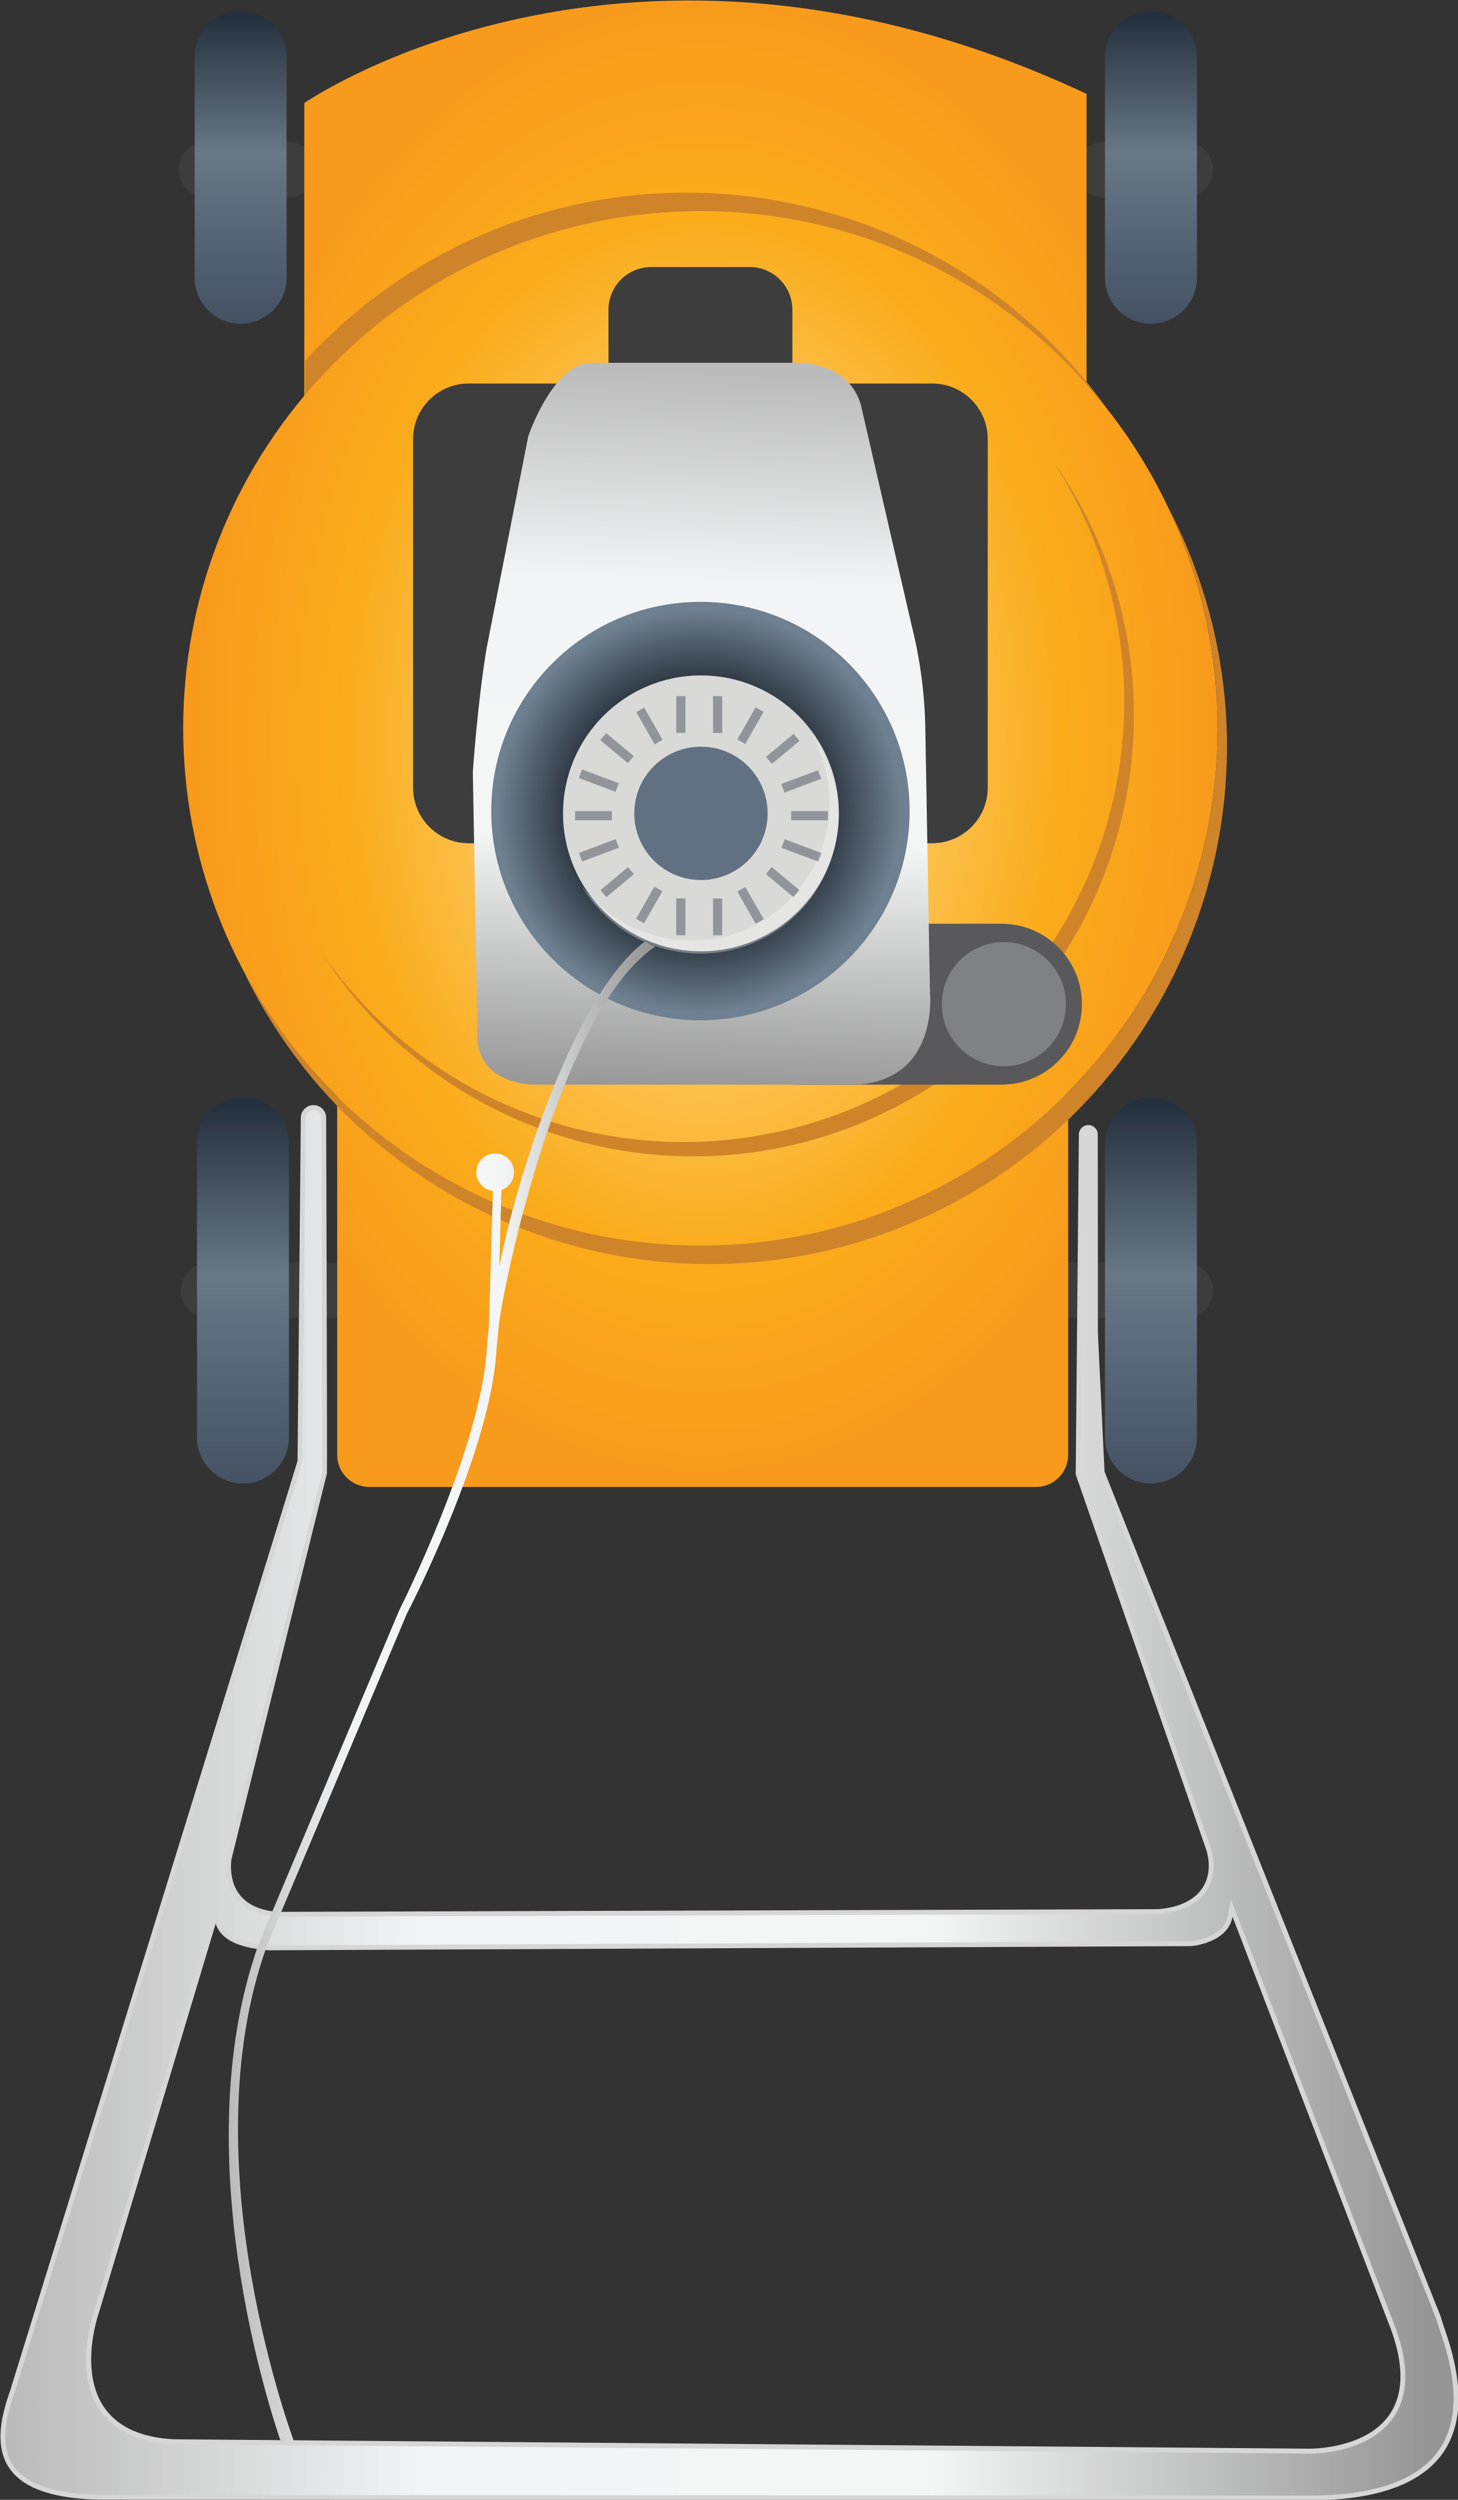 <?xml version="1.0" encoding="utf-8"?>
<!-- Generator: Adobe Illustrator 24.2.3, SVG Export Plug-In . SVG Version: 6.00 Build 0)  -->
<svg version="1.1" id="Layer_1" xmlns="http://www.w3.org/2000/svg" xmlns:xlink="http://www.w3.org/1999/xlink" x="0px" y="0px"
	 viewBox="0 0 300 514.29" style="enable-background:new 0 0 300 514.29;" xml:space="preserve">
<rect x="0" y="0" width="300" height="514.29" fill="#333333" stroke="none"/>
<style type="text/css">
	.st0{fill:#3D3D3D;}
	.st1{fill:url(#Rectangle_20455_1_);}
	.st2{fill:url(#Rectangle_20457_1_);}
	.st3{fill:url(#Rectangle_20459_1_);}
	.st4{fill:url(#Rectangle_20461_1_);}
	.st5{fill:url(#Path_3931_1_);}
	.st6{fill:#CF8429;}
	.st7{fill:#59595C;}
	.st8{fill:#808182;}
	.st9{fill:url(#Path_3936_1_);}
	.st10{fill:url(#Ellipse_305_1_);}
	.st11{fill:#D9D9D8;}
	.st12{fill:#617181;}
	.st13{opacity:0.32;fill:#FFFFFF;enable-background:new    ;}
	.st14{opacity:0.41;}
	.st15{fill:#2A333E;}
	.st16{fill:url(#SVGID_1_);}
	.st17{fill:#D5D6D5;}
	.st18{fill:url(#Union_17_1_);}
	.st19{fill:url(#Path_3669_1_);stroke:#B4B4B5;stroke-width:0.2;stroke-linejoin:round;}
	.st20{fill:#474C4E;}
	.st21{fill:url(#SVGID_2_);}
	.st22{fill:#B1C3B4;}
	.st23{fill:url(#SVGID_3_);}
	.st24{opacity:0.28;fill:url(#Path_3650_2_);enable-background:new    ;}
	.st25{fill:url(#Path_3648_1_);stroke:#B4B4B5;stroke-width:0.2;}
	.st26{fill:url(#Ellipse_180_1_);stroke:#686969;stroke-width:0.2;stroke-miterlimit:10;}
	.st27{fill:url(#Ellipse_187_1_);stroke:#686969;stroke-width:0.2;stroke-miterlimit:10;}
	.st28{fill:url(#Ellipse_188_1_);stroke:#686969;stroke-width:0.2;stroke-miterlimit:10;}
	.st29{fill:url(#Ellipse_189_1_);stroke:#686969;stroke-width:0.2;stroke-miterlimit:10;}
	.st30{fill:url(#Ellipse_180-2_2_);stroke:#686969;stroke-width:0.2;stroke-miterlimit:10;}
	.st31{fill:url(#Ellipse_187-2_2_);stroke:#686969;stroke-width:0.2;stroke-miterlimit:10;}
	.st32{fill:url(#Ellipse_188-2_2_);stroke:#686969;stroke-width:0.2;stroke-miterlimit:10;}
	.st33{fill:url(#Ellipse_189-2_2_);stroke:#686969;stroke-width:0.2;stroke-miterlimit:10;}
	.st34{fill:url(#SVGID_4_);}
	.st35{fill:url(#SVGID_5_);}
	.st36{fill:#C6C6C6;}
	.st37{fill:url(#Rectangle_20485_1_);stroke:#BFBEBE;}
	.st38{fill:url(#Rectangle_20486_1_);}
	.st39{fill:#AEAEAF;}
	.st40{fill:url(#Rectangle_20488_1_);}
	.st41{fill:#34383B;}
	.st42{clip-path:url(#SVGID_7_);}
	.st43{fill:#DAD8D8;}
	.st44{fill:#9C9C9C;}
	.st45{fill:#EBEAEA;stroke:#A4A4A4;stroke-miterlimit:10;}
	.st46{fill:#3E3935;}
	.st47{fill:#5AB947;}
	.st48{fill:none;stroke:#9C9C9C;stroke-miterlimit:10;stroke-dasharray:5;}
	.st49{clip-path:url(#SVGID_9_);}
	.st50{opacity:0.54;fill:url(#Union_19_1_);stroke:#B4B4B5;stroke-width:0.2;enable-background:new    ;}
	.st51{fill:url(#Rectangle_20514_1_);stroke:#B4B4B5;stroke-width:0.2;}
	.st52{fill:url(#Rectangle_20515_1_);stroke:#B4B4B5;stroke-width:0.2;}
	.st53{fill:url(#Rectangle_20516_1_);stroke:#B4B4B5;stroke-width:0.2;}
	.st54{fill:url(#Rectangle_20517_1_);stroke:#B4B4B5;stroke-width:0.2;}
	.st55{fill:url(#Rectangle_20518_1_);stroke:#B4B4B5;stroke-width:0.2;}
	.st56{fill:url(#Rectangle_20519_1_);stroke:#B4B4B5;stroke-width:0.2;}
	.st57{fill:url(#Path_6043_1_);}
	.st58{opacity:0.5;}
	.st59{fill:#636464;}
	.st60{fill:url(#Path_6046_1_);}
	.st61{fill:url(#Path_6047_1_);}
	.st62{fill:url(#Path_6048_1_);}
	.st63{fill:url(#Path_6051_1_);}
	.st64{fill:url(#Path_6052_1_);}
	.st65{fill:url(#Path_6053_1_);}
	.st66{fill:url(#Path_6056_1_);}
	.st67{fill:url(#Path_6059_1_);}
	.st68{fill:url(#Path_6060_1_);}
	.st69{fill:#558D3F;}
	.st70{fill:url(#Path_6062_1_);}
	.st71{fill:url(#Rectangle_22992_1_);}
	.st72{fill:url(#Path_6063_1_);}
	.st73{fill:url(#Rectangle_22993_1_);}
	.st74{fill:url(#Path_6064_1_);}
	.st75{fill:url(#Path_6065_1_);}
	.st76{fill:#68A744;}
	.st77{opacity:0.27;fill:url(#Path_6067_1_);enable-background:new    ;}
	.st78{fill:url(#Path_6068_1_);}
	.st79{fill:url(#Path_6069_1_);}
	.st80{fill:url(#Path_6070_1_);}
	.st81{fill:#A1CC40;}
	.st82{fill:#CFCFCF;}
	.st83{fill:url(#Rectangle_22995_1_);}
	.st84{fill:url(#Rectangle_22996_1_);}
	.st85{fill:url(#Rectangle_22997_1_);}
	.st86{fill:url(#Rectangle_22998_1_);}
	.st87{opacity:0.3;fill:url(#Path_6072_1_);enable-background:new    ;}
	.st88{fill:url(#Path_6073_1_);}
	.st89{fill:url(#Path_6074_1_);}
	.st90{fill:url(#Rectangle_22999_1_);}
	.st91{fill:url(#Rectangle_23000_1_);}
	.st92{fill:url(#Rectangle_23001_1_);}
	.st93{fill:url(#Rectangle_23002_1_);}
	.st94{fill:url(#Rectangle_23003_1_);}
	.st95{fill:url(#Rectangle_23004_1_);}
	.st96{fill:url(#Rectangle_23005_1_);}
	.st97{fill:url(#Rectangle_23006_1_);}
	.st98{fill:url(#Rectangle_23007_1_);}
	.st99{fill:url(#Rectangle_23008_1_);}
	.st100{fill:url(#Rectangle_23009_1_);}
	.st101{fill:url(#Rectangle_23010_1_);}
	.st102{fill:url(#Rectangle_23011_1_);}
	.st103{fill:url(#Rectangle_23012_1_);}
</style>
<g>
	<g id="Group_4354" transform="translate(615.049 414.945)">
		<path id="Rectangle_20454" class="st0" d="M-578.3-380.03L-578.3-380.03c0-3.13,2.54-5.68,5.68-5.68h17.03
			c3.13,0,5.68,2.54,5.68,5.68l0,0c0,3.13-2.54,5.68-5.68,5.68h-17.03C-575.76-374.36-578.3-376.9-578.3-380.03z"/>
		
			<linearGradient id="Rectangle_20455_1_" gradientUnits="userSpaceOnUse" x1="-1901.054" y1="1378.27" x2="-1902.588" y2="1378.27" gradientTransform="matrix(3.000000e-15 -41.013 -12.063 -1.000000e-15 16060.542 -78379.164)">
			<stop  offset="0" style="stop-color:#25313F"/>
			<stop  offset="0.446" style="stop-color:#687887"/>
			<stop  offset="1" style="stop-color:#445263"/>
		</linearGradient>
		<path id="Rectangle_20455" class="st1" d="M-574.99-357.8v-45.4c0-5.22,4.24-9.46,9.46-9.46h0c5.22,0,9.46,4.23,9.46,9.46v45.4
			c0,5.22-4.24,9.46-9.46,9.46h0C-570.76-348.34-574.99-352.58-574.99-357.8z"/>
	</g>
	<g id="Group_4355" transform="translate(615.049 532.556)">
		<path id="Rectangle_20456" class="st0" d="M-393.84-497.64L-393.84-497.64c0-3.13,2.54-5.68,5.68-5.68h17.03
			c3.13,0,5.68,2.54,5.68,5.68l0,0c0,3.13-2.54,5.68-5.68,5.68h-17.03C-391.3-491.97-393.84-494.51-393.84-497.64z"/>
		
			<linearGradient id="Rectangle_20457_1_" gradientUnits="userSpaceOnUse" x1="-1901.054" y1="1255.032" x2="-1902.588" y2="1255.032" gradientTransform="matrix(3.000000e-15 -41.013 -12.063 -1.000000e-15 14761.22 -78496.781)">
			<stop  offset="0" style="stop-color:#25313F"/>
			<stop  offset="0.446" style="stop-color:#687887"/>
			<stop  offset="1" style="stop-color:#445263"/>
		</linearGradient>
		<path id="Rectangle_20457" class="st2" d="M-387.69-475.41v-45.4c0-5.22,4.24-9.46,9.46-9.46h0c5.22,0,9.46,4.23,9.46,9.46v45.4
			c0,5.22-4.24,9.46-9.46,9.46h0C-383.45-465.95-387.69-470.19-387.69-475.41z"/>
	</g>
	<g id="Group_4356" transform="translate(462.909 529.239)">
		<path id="Rectangle_20458" class="st0" d="M-256.9-263.77L-256.9-263.77c0-3.13,2.54-5.68,5.68-5.68h32.23
			c3.13,0,5.68,2.54,5.68,5.68l0,0c0,3.13-2.54,5.68-5.68,5.68h-32.23C-254.36-258.09-256.9-260.63-256.9-263.77z"/>
		
			<linearGradient id="Rectangle_20459_1_" gradientUnits="userSpaceOnUse" x1="-1710.594" y1="1258.349" x2="-1712.128" y2="1258.349" gradientTransform="matrix(3.000000e-15 -50.663 -12.063 -1.000000e-15 14953.374 -86965.594)">
			<stop  offset="0" style="stop-color:#25313F"/>
			<stop  offset="0.446" style="stop-color:#687887"/>
			<stop  offset="1" style="stop-color:#445263"/>
		</linearGradient>
		<path id="Rectangle_20459" class="st3" d="M-235.55-233.5v-60.54c0-5.22,4.24-9.46,9.46-9.46h0c5.22,0,9.46,4.23,9.46,9.46v60.54
			c0,5.22-4.24,9.46-9.46,9.46h0C-231.31-224.04-235.55-228.27-235.55-233.5z"/>
	</g>
	<g id="Group_4357" transform="translate(462.909 415.246)">
		<path id="Rectangle_20460" class="st0" d="M-425.69-149.77L-425.69-149.77c0-3.13,2.54-5.68,5.68-5.68h32.23
			c3.13,0,5.68,2.54,5.68,5.68l0,0c0,3.13-2.54,5.68-5.68,5.68h-32.23C-423.15-144.1-425.69-146.64-425.69-149.77z"/>
		
			<linearGradient id="Rectangle_20461_1_" gradientUnits="userSpaceOnUse" x1="-1710.594" y1="1377.955" x2="-1712.128" y2="1377.955" gradientTransform="matrix(3.000000e-15 -50.663 -12.063 -1.000000e-15 16209.352 -86851.594)">
			<stop  offset="0" style="stop-color:#25313F"/>
			<stop  offset="0.446" style="stop-color:#687887"/>
			<stop  offset="1" style="stop-color:#445263"/>
		</linearGradient>
		<path id="Rectangle_20461" class="st4" d="M-422.38-119.5v-60.54c0-5.22,4.24-9.46,9.46-9.46h0c5.22,0,9.46,4.23,9.46,9.46v60.54
			c0,5.22-4.24,9.46-9.46,9.46h0C-418.14-110.05-422.38-114.28-422.38-119.5z"/>
	</g>
	
		<radialGradient id="Path_3931_1_" cx="-1121.251" cy="1779.555" r="0.784" gradientTransform="matrix(1.200000e-14 -195.025 -135.706 -8.000000e-15 241640.938 -218518.5)" gradientUnits="userSpaceOnUse">
		<stop  offset="0" style="stop-color:#FFE8AE"/>
		<stop  offset="0.695" style="stop-color:#FAAC1B"/>
		<stop  offset="1" style="stop-color:#F89A1C"/>
	</radialGradient>
	<path id="Path_3931" class="st5" d="M62.61,21.2v60.22c-35.67,42.47-32.72,105.22,6.77,144.17v73.7c0,3.66,2.96,6.62,6.62,6.62l0,0
		h137.17c3.66,0,6.62-2.96,6.62-6.62v-74.64c39.49-39.93,41.14-103.66,3.78-145.58V19.31C129.04-24.99,62.61,21.2,62.61,21.2z"/>
	<path id="Path_3932" class="st6" d="M250.54,149.84c-0.01,58.78-47.66,106.42-106.44,106.41c-39.59,0-75.91-21.98-94.27-57.05
		c25.18,53.11,88.65,75.76,141.77,50.58s75.77-88.65,50.59-141.76c-0.6-1.27-1.23-2.52-1.88-3.77
		C247.06,118.5,250.56,134.07,250.54,149.84z"/>
	<path id="Path_3933" class="st6" d="M230.54,132.4c6.56,49.64-28.37,95.21-78.02,101.77c-33.44,4.42-66.57-10.09-86-37.66
		c27.23,42.03,83.38,54.03,125.41,26.81c42.03-27.23,54.04-83.37,26.81-125.4c-0.63-0.97-1.28-1.93-1.94-2.87
		C224.1,106.32,228.79,119.09,230.54,132.4z"/>
	<path id="Path_3934" class="st0" d="M125.2,63.72v15.18H96.43c-6.31,0-11.43,5.12-11.43,11.43v71.72c0,6.31,5.12,11.43,11.43,11.43
		h95.38c6.31,0,11.43-5.12,11.43-11.43V90.33c0-6.31-5.12-11.43-11.43-11.43h-28.77V63.72c0-4.85-3.93-8.78-8.78-8.78h-20.27
		C129.13,54.94,125.2,58.87,125.2,63.72z"/>
	<g id="Group_4358" transform="translate(515.231 485.511)">
		<path id="Rectangle_20462" class="st7" d="M-367.81-278.92L-367.81-278.92c0-9.14,7.41-16.55,16.55-16.55h42.1
			c9.14,0,16.55,7.41,16.55,16.55l0,0c0,9.14-7.41,16.55-16.55,16.55h-42.1C-360.39-262.37-367.81-269.78-367.81-278.92z"/>
		<circle id="Ellipse_304" class="st8" cx="-308.68" cy="-278.92" r="12.77"/>
	</g>
	<path id="Path_3935" class="st6" d="M62.76,74.23v7.02c37.89-44.93,105.03-50.64,149.96-12.76c5.55,4.68,10.61,9.92,15.09,15.62
		C193.6,36.32,127.12,25.32,79.33,59.53C73.31,63.84,67.76,68.76,62.76,74.23z"/>
	
		<linearGradient id="Path_3936_1_" gradientUnits="userSpaceOnUse" x1="-1167.447" y1="1780.858" x2="-1169.016" y2="1780.896" gradientTransform="matrix(6.000000e-15 -94.71 -60.013 -4.000000e-15 107020.609 -110492.023)">
		<stop  offset="0" style="stop-color:#BBBBBB"/>
		<stop  offset="0.29" style="stop-color:#F3F4F5"/>
		<stop  offset="0.647" style="stop-color:#F4F5F5"/>
		<stop  offset="1" style="stop-color:#959595"/>
	</linearGradient>
	<path id="Path_3936" class="st9" d="M135.29,223.14h-25.65c0,0-12.35,0-11.4-11.35l-0.95-52.97c0,0,0.95-14.19,2.85-25.54
		l8.55-43.51c0,0,4.75-14.19,12.35-15.13h41.81c0,0,11.4-0.94,14.25,8.51l10.45,45.4c1.8,7.11,2.76,14.42,2.85,21.76l0.95,53.92
		c0,0,1.9,17.97-15.2,18.92L135.29,223.14z"/>
	
		<radialGradient id="Ellipse_305_1_" cx="-1234.594" cy="1781.11" r="0.756" gradientTransform="matrix(3.000000e-15 -54.881 -54.886 -3.000000e-15 97902.094 -67588.5)" gradientUnits="userSpaceOnUse">
		<stop  offset="0" style="stop-color:#25313F"/>
		<stop  offset="0.583" style="stop-color:#212A34"/>
		<stop  offset="1" style="stop-color:#6F8090"/>
	</radialGradient>
	<ellipse id="Ellipse_305" class="st10" cx="144.12" cy="166.86" rx="43.04" ry="43.04"/>
	<g id="Group_4384" transform="translate(532.421 465.382)">
		<ellipse id="Ellipse_306" class="st11" cx="-388.19" cy="-298.05" rx="28.38" ry="28.38"/>
		<circle id="Ellipse_307" class="st12" cx="-388.19" cy="-298.05" r="13.72"/>
		<path id="Path_3937" class="st13" d="M-361.73-300.28c0,15.67-12.7,28.38-28.38,28.38c-8.91,0-17.31-4.19-22.67-11.3
			c7.94,13.51,25.32,18.04,38.84,10.1c13.52-7.93,18.04-25.32,10.1-38.84c-0.55-0.94-1.15-1.84-1.81-2.71
			C-363.07-310.29-361.72-305.33-361.73-300.28z"/>
		<g id="Group_4383" transform="translate(2.413 1.583)" class="st14">
			<g id="Group_4359" transform="translate(15.078)">
				<rect id="Rectangle_20463" x="-431.58" y="-300.1" class="st15" width="7.57" height="1.89"/>
			</g>
			<g id="Group_4370" transform="translate(0 0.391)">
				<g id="Group_4364" transform="translate(18.736 0)">
					<g id="Group_4360" transform="translate(0 0)">
						
							<rect id="Rectangle_20464" x="-431.45" y="-310.68" transform="matrix(0.351 -0.936 0.936 0.351 7.765 -602.079)" class="st15" width="1.89" height="8.08"/>
					</g>
					<g id="Group_4361" transform="translate(3.72 2.841)">
						
							<rect id="Rectangle_20465" x="-431.39" y="-319.8" transform="matrix(0.64 -0.768 0.768 0.64 87.921 -444.569)" class="st15" width="1.89" height="7.39"/>
					</g>
					<g id="Group_4362" transform="translate(6.297 7.529)">
						
							<rect id="Rectangle_20466" x="-427.34" y="-329.34" transform="matrix(0.868 -0.496 0.496 0.868 105.327 -254.464)" class="st15" width="1.89" height="7.63"/>
					</g>
					<g id="Group_4363" transform="translate(7.802 12.878)">
						<rect id="Rectangle_20467" x="-422.22" y="-337.02" class="st15" width="1.89" height="7.57"/>
					</g>
				</g>
				<g id="Group_4369" transform="translate(0 0)">
					<g id="Group_4365" transform="translate(9.688 0)">
						
							<rect id="Rectangle_20468" x="-425.5" y="-293.4" transform="matrix(0.936 -0.351 0.351 0.936 75.856 -166.619)" class="st15" width="8.08" height="1.89"/>
					</g>
					<g id="Group_4366" transform="translate(4.965 2.841)">
						
							<rect id="Rectangle_20469" x="-416.64" y="-289.62" transform="matrix(0.768 -0.64 0.64 0.768 89.089 -331.301)" class="st15" width="7.39" height="1.89"/>
					</g>
					<g id="Group_4367" transform="translate(1.51 7.529)">
						
							<rect id="Rectangle_20470" x="-406.69" y="-289.58" transform="matrix(0.496 -0.868 0.868 0.496 47.603 -495.239)" class="st15" width="7.63" height="1.89"/>
					</g>
					<g id="Group_4368" transform="translate(0 12.878)">
						<rect id="Rectangle_20471" x="-395.69" y="-295.4" class="st15" width="1.89" height="7.57"/>
					</g>
				</g>
			</g>
			<g id="Group_4381" transform="translate(0 18.094)">
				<g id="Group_4375" transform="translate(18.735)">
					<g id="Group_4371" transform="translate(0 8.835)">
						
							<rect id="Rectangle_20472" x="-392.92" y="-334.13" transform="matrix(0.936 -0.351 0.351 0.936 92.232 -157.774)" class="st15" width="8.08" height="1.89"/>
					</g>
					<g id="Group_4372" transform="translate(3.72 6.851)">
						
							<rect id="Rectangle_20473" x="-400.08" y="-338.76" transform="matrix(0.768 -0.64 0.64 0.768 124.392 -332.086)" class="st15" width="7.39" height="1.89"/>
					</g>
					<g id="Group_4373" transform="translate(6.297 3.095)">
						
							<rect id="Rectangle_20474" x="-409.4" y="-339.74" transform="matrix(0.496 -0.868 0.868 0.496 89.788 -522.867)" class="st15" width="7.63" height="1.89"/>
					</g>
					<g id="Group_4374" transform="translate(7.803)">
						<rect id="Rectangle_20475" x="-414.66" y="-341.84" class="st15" width="1.89" height="7.57"/>
					</g>
				</g>
				<g id="Group_4380">
					<g id="Group_4376" transform="translate(9.688 8.835)">
						
							<rect id="Rectangle_20476" x="-380.78" y="-323.03" transform="matrix(0.351 -0.936 0.936 0.351 52.294 -562.499)" class="st15" width="1.89" height="8.08"/>
					</g>
					<g id="Group_4377" transform="translate(4.964 6.851)">
						
							<rect id="Rectangle_20477" x="-379.84" y="-314.08" transform="matrix(0.64 -0.768 0.768 0.64 102.108 -402.778)" class="st15" width="1.89" height="7.39"/>
					</g>
					<g id="Group_4378" transform="translate(1.51 3.095)">
						
							<rect id="Rectangle_20478" x="-383.01" y="-305.71" transform="matrix(0.868 -0.496 0.496 0.868 99.449 -229.353)" class="st15" width="1.89" height="7.63"/>
					</g>
					<g id="Group_4379">
						<rect id="Rectangle_20479" x="-388.12" y="-300.22" class="st15" width="1.89" height="7.57"/>
					</g>
				</g>
			</g>
			<g id="Group_4382" transform="translate(15.078 28.347)">
				<rect id="Rectangle_20480" x="-387.11" y="-328.45" class="st15" width="7.57" height="1.89"/>
			</g>
		</g>
	</g>
	<g id="Union_18">
		
			<linearGradient id="SVGID_1_" gradientUnits="userSpaceOnUse" x1="-1120.244" y1="1780.464" x2="-1120.244" y2="1778.46" gradientTransform="matrix(1.200000e-14 -200.852 -146.488 -9.000000e-15 260817.75 -224632.922)">
			<stop  offset="0" style="stop-color:#BBBBBB"/>
			<stop  offset="0.29" style="stop-color:#F3F4F5"/>
			<stop  offset="0.647" style="stop-color:#F4F5F5"/>
			<stop  offset="1" style="stop-color:#959595"/>
		</linearGradient>
		<path class="st16" d="M21.73,513.75c-9.95,0-16.45-2.07-19.33-6.15c-3.23-4.58-1.46-11.08,0.14-15.58
			c59.17-191.15,59.18-191.38,59.18-191.47l0.67-70.6c0.01-1.15,0.96-2.08,2.11-2.08c1.16,0,2.11,0.94,2.11,2.09
			c0.08,24.7,0.21,71.52,0.16,73.09L47.1,382.57c-0.29,3.42,0.46,6.09,2.24,8.02c2.83,3.07,7.39,3.23,8.27,3.23l180.79-0.55
			c4.54-0.39,7.81-2.02,9.52-4.72c1.52-2.41,1.72-5.6,0.55-8.75l-26.63-76.55l0.65-69.88c0-0.79,0.65-1.43,1.44-1.43
			c0.84,0.04,1.46,0.69,1.44,1.46l0.03,40.9l1.37,28.55l69.27,174.05c0.08,0.42,0.32,1.11,0.64,2.06
			c1.72,5.05,5.75,16.89-0.19,25.38c-4.24,6.06-12.82,9.27-25.51,9.54h0L21.73,513.75z M19.85,475.66
			c-0.17,0.46-4.18,11.88,1.04,19.72c2.83,4.25,7.82,6.59,14.85,6.95l233.67,1.93c1.23,0,12.14-0.21,16.95-7.31
			c3.12-4.61,3.05-11.08-0.21-19.22l-32.72-85.23l-0.32,1.74c-0.93,5.02-7.96,5.62-8.03,5.63l-189.89,0.85
			c-5.96-0.48-9.36-2.16-10.35-5.13l-0.5-1.5L19.85,475.66z"/>
		<path class="st17" d="M64.51,228.36c0.89,0,1.61,0.72,1.61,1.59c0.08,24.43,0.21,70.63,0.16,73.01l-19.67,79.49l-0.02,0.08
			l-0.01,0.08c-0.29,3.49,0.51,6.29,2.38,8.32c2.89,3.15,7.35,3.39,8.64,3.39c0.12,0,0.19,0,0.2,0l180.59-0.55l0.04,0l0.04,0
			c5.88-0.51,8.61-2.97,9.86-4.95c1.61-2.54,1.83-5.89,0.61-9.17l-26.61-76.48l0.64-69.79c0-0.51,0.42-0.93,0.98-0.93c0,0,0,0,0,0
			c0.51,0.02,0.91,0.45,0.9,0.98l0.03,40.94l1.36,28.44l0.01,0.17l0.06,0.16l69.22,173.94c0.1,0.45,0.32,1.11,0.65,2.07
			c1.7,4.98,5.67,16.65-0.13,24.93c-4.14,5.92-12.59,9.06-25.09,9.33l-248.99-0.14l-0.25,0c-9.77,0-16.14-2-18.92-5.94
			c-3.09-4.39-1.37-10.73,0.22-15.16c59.18-191.2,59.19-191.4,59.2-191.61l0.67-70.59C62.91,229.07,63.63,228.36,64.51,228.36
			 M245.07,399.37l-189.84,0.86c-8.55-0.7-9.58-3.78-9.92-4.79l-1-3l-0.91,3.02L19.38,475.5c-0.28,0.79-4.19,12.22,1.1,20.17
			c2.92,4.39,8.04,6.8,15.28,7.17l233.46,1.93l0.19,0c2.05,0,12.52-0.36,17.37-7.53c3.22-4.76,3.17-11.38-0.15-19.67l-32.09-83.58
			l-1.27-3.31l-0.65,3.49C251.79,398.64,245.55,399.33,245.07,399.37 M64.51,227.36c-1.43,0-2.6,1.15-2.61,2.58l-0.67,70.59
			c-0.01,0.25-59.15,191.32-59.15,191.32c-3.6,10.08-4.89,22.4,19.66,22.4c0.08,0,0.17,0,0.25,0l248.99,0.14
			c42.46-0.91,26.17-34.03,25.54-37.61l-69.25-174.02l-1.36-28.44l-0.03-40.89c0.02-1.05-0.8-1.93-1.86-1.97c-0.03,0-0.06,0-0.09,0
			c-1.06,0-1.93,0.86-1.94,1.92l-0.65,69.96L248,379.98c1.95,5.24,0.33,11.93-9.6,12.79l-180.6,0.55c0,0-0.07,0-0.19,0
			c-1.46,0-10.88-0.39-10.03-10.63l19.69-79.58c0.08-0.24-0.16-73.16-0.16-73.16C67.12,228.52,65.95,227.36,64.51,227.36
			L64.51,227.36z M55.19,401.23l189.93-0.86c0,0,7.47-0.57,8.49-6.04l32.09,83.58c10.11,25.27-14.05,25.85-16.28,25.85
			c-0.11,0-0.16,0-0.16,0l-233.48-1.93c-24.34-1.26-15.43-26.03-15.43-26.03l24.03-80.05C45.17,398.19,47.6,400.62,55.19,401.23
			L55.19,401.23z"/>
	</g>
	
		<linearGradient id="Union_17_1_" gradientUnits="userSpaceOnUse" x1="-1121.406" y1="1781.734" x2="-1121.406" y2="1780.318" gradientTransform="matrix(1.200000e-14 -195.549 -60.86 -4.000000e-15 108484.047 -218941.172)">
		<stop  offset="0" style="stop-color:#BBBBBB"/>
		<stop  offset="0.29" style="stop-color:#F3F4F5"/>
		<stop  offset="0.647" style="stop-color:#F4F5F5"/>
		<stop  offset="1" style="stop-color:#959595"/>
	</linearGradient>
	<path id="Union_17" class="st18" d="M102.67,272.32c0,0-0.51,5.27-0.52,5.41c-1.13,20.63-17.71,52.92-18.45,54.3l-28.83,68.42
		c-16.07,44.83,5.76,102.18,5.87,102.54h-2.72c-0.11-0.36-21.03-57.76-4.76-103.16l28.88-68.54c0.21-0.41,16.97-33.75,18.03-53.94
		c0.06-1.22,0.26-2.52,0.44-4.85l0.82-27.49c-2.42-0.29-4.05-2.75-3.18-5.19c0.48-1.35,1.74-2.35,3.17-2.5
		c2.59-0.28,4.61,1.89,4.32,4.31c-0.17,1.47-1.17,2.71-2.57,3.2l-0.43,15.81c3.48-18.23,15.51-55.97,29.88-66.89l2.2,1
		C116.29,207.07,104.51,259.21,102.67,272.32z"/>
</g>
</svg>
